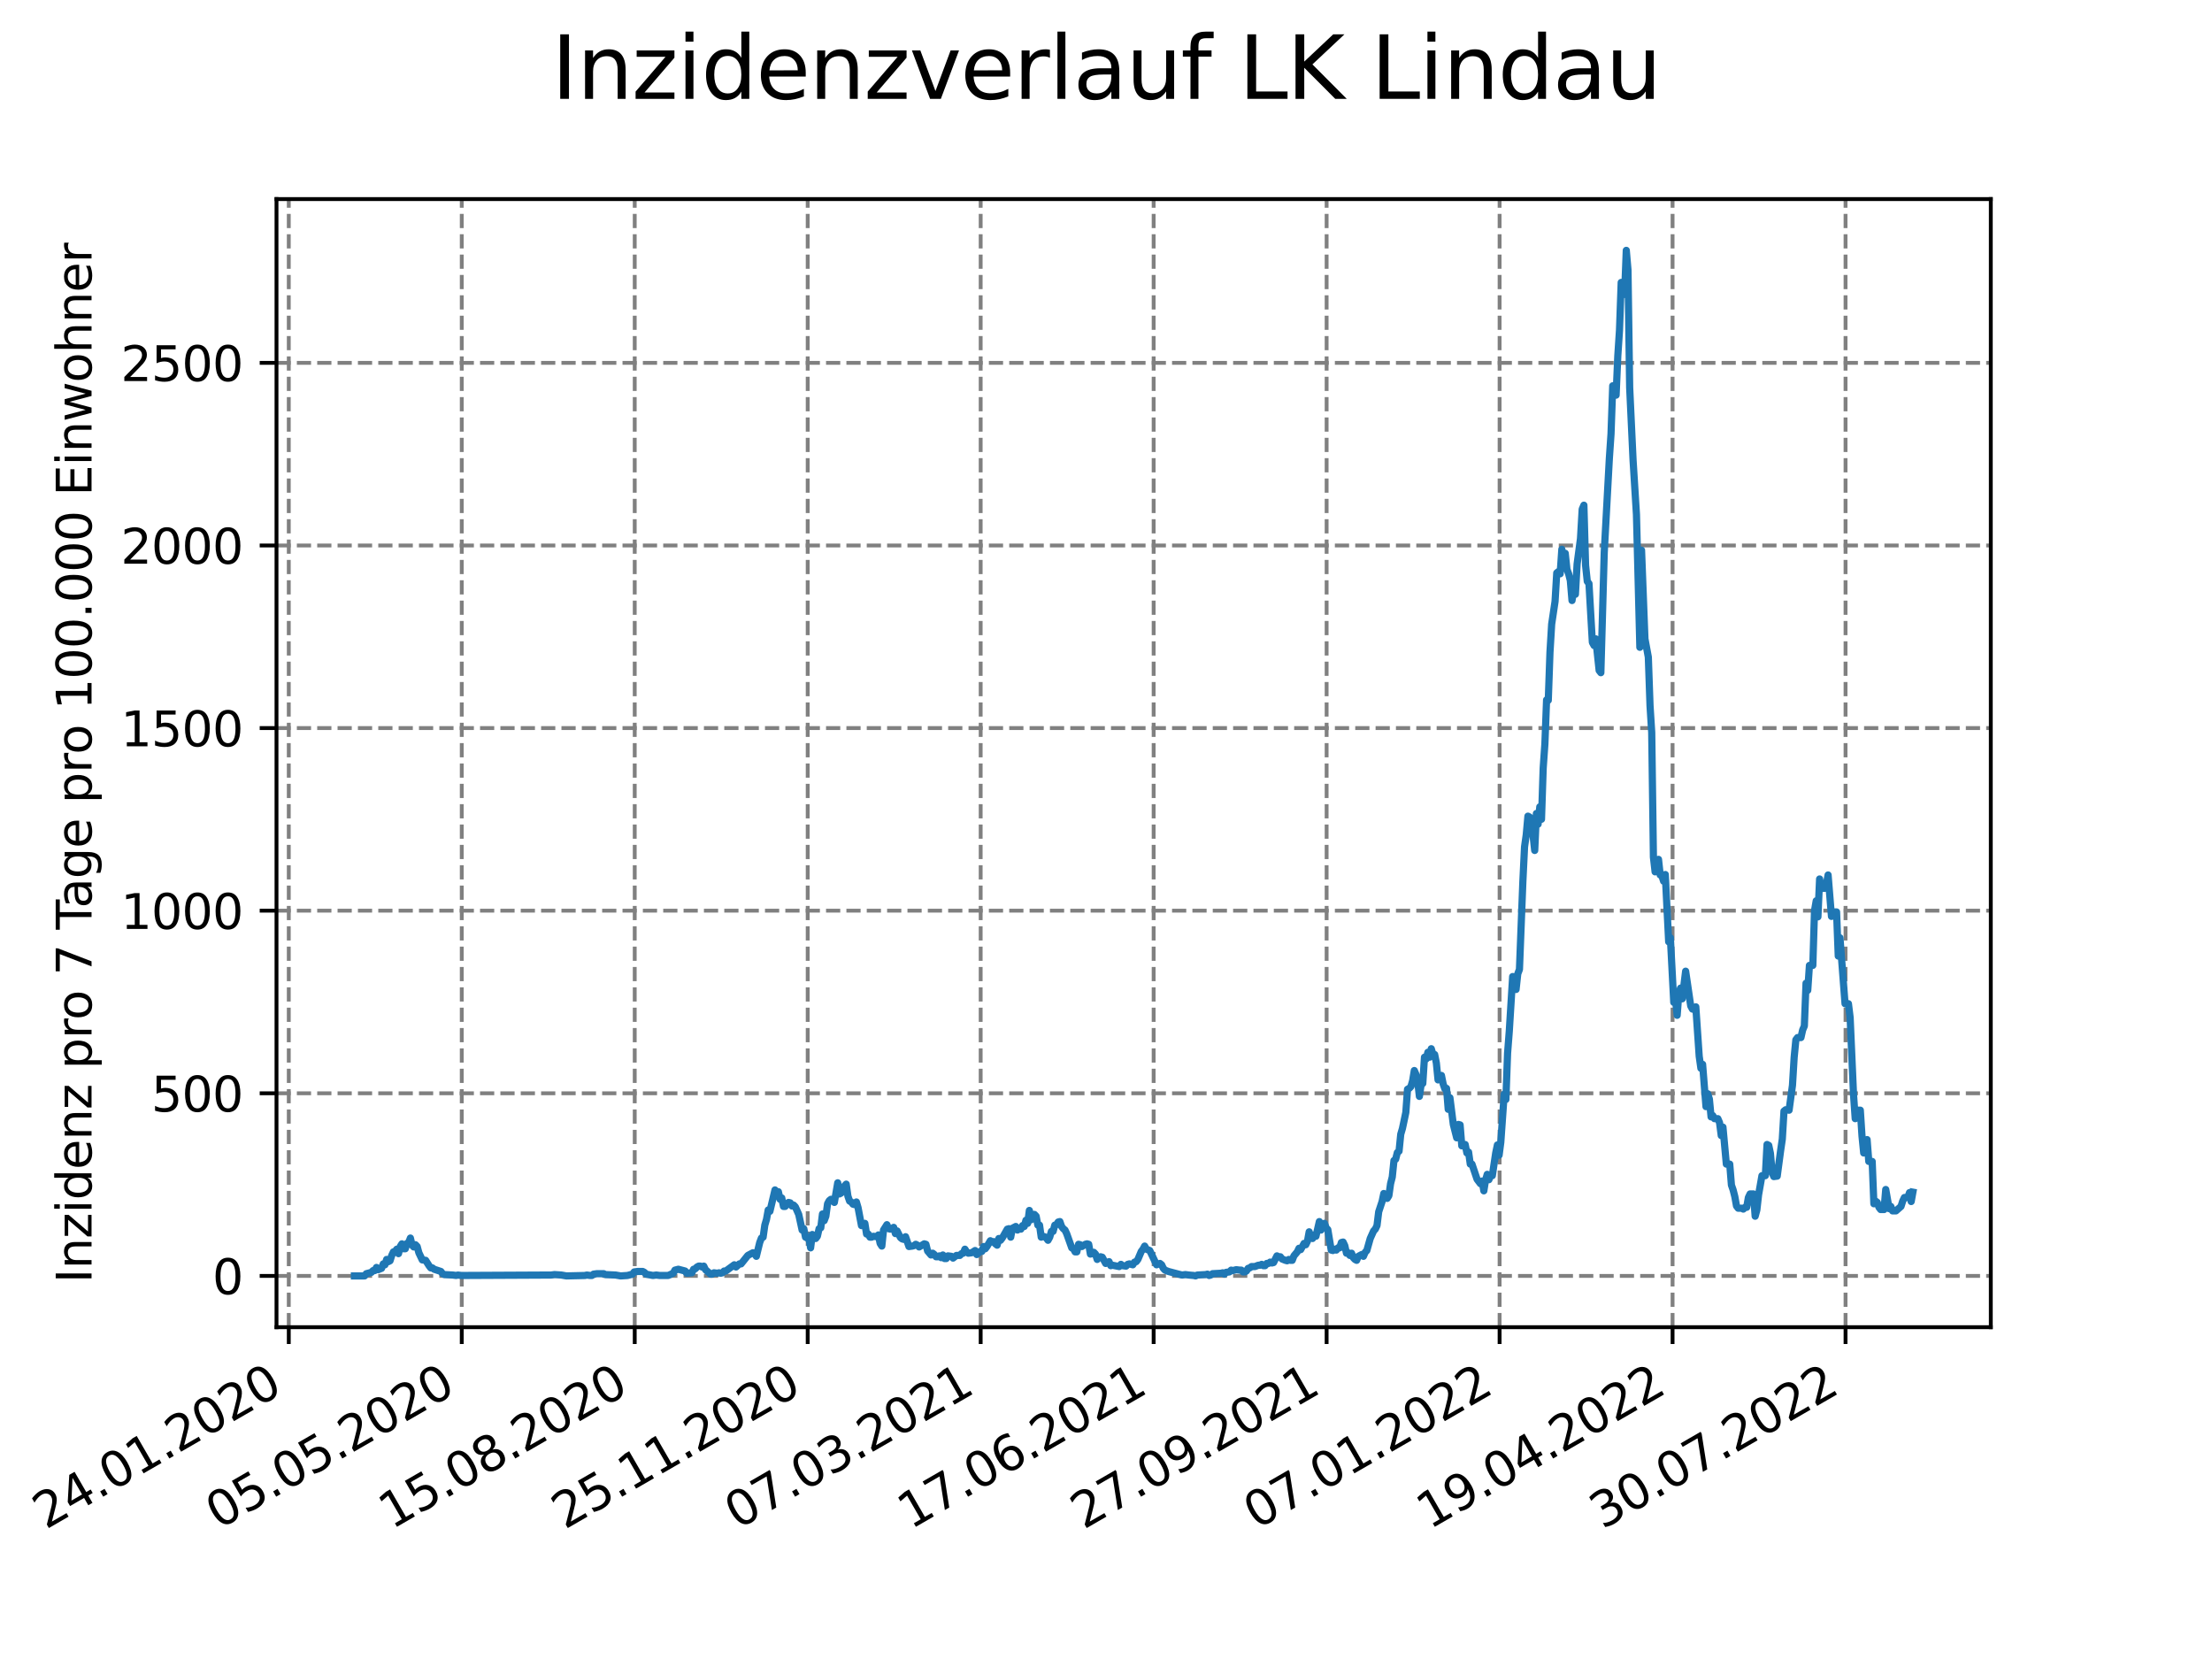 <?xml version="1.0" encoding="utf-8" standalone="no"?>
<!DOCTYPE svg PUBLIC "-//W3C//DTD SVG 1.1//EN"
  "http://www.w3.org/Graphics/SVG/1.1/DTD/svg11.dtd">
<svg xmlns:xlink="http://www.w3.org/1999/xlink" width="460.8pt" height="345.6pt" viewBox="0 0 460.8 345.6" xmlns="http://www.w3.org/2000/svg" version="1.1">
 <defs>
  <style type="text/css">*{stroke-linejoin: round; stroke-linecap: butt}</style>
 </defs>
 <g id="figure_1">
  <g id="patch_1">
   <path d="M 0 345.6 
L 460.8 345.6 
L 460.8 0 
L 0 0 
z
" style="fill: #ffffff"/>
  </g>
  <g id="axes_1">
   <g id="patch_2">
    <path d="M 57.6 276.48 
L 414.72 276.48 
L 414.72 41.472 
L 57.6 41.472 
z
" style="fill: #ffffff"/>
   </g>
   <g id="matplotlib.axis_1">
    <g id="xtick_1">
     <g id="line2d_1">
      <path d="M 60.158 276.48 
L 60.158 41.472 
" clip-path="url(#pd8d205efb4)" style="fill: none; stroke-dasharray: 2.96,1.28; stroke-dashoffset: 0; stroke: #808080; stroke-width: 0.8"/>
     </g>
     <g id="line2d_2">
      <defs>
       <path id="m6f8f94c3ff" d="M 0 0 
L 0 3.5 
" style="stroke: #000000; stroke-width: 0.8"/>
      </defs>
      <g>
       <use xlink:href="#m6f8f94c3ff" x="60.158" y="276.48" style="stroke: #000000; stroke-width: 0.8"/>
      </g>
     </g>
     <g id="text_1">
      <!-- 24.01.2020 -->
      <g transform="translate(9.533 318.689)rotate(-30)scale(0.1 -0.1)">
       <defs>
        <path id="DejaVuSans-32" d="M 1228 531 
L 3431 531 
L 3431 0 
L 469 0 
L 469 531 
Q 828 903 1448 1529 
Q 2069 2156 2228 2338 
Q 2531 2678 2651 2914 
Q 2772 3150 2772 3378 
Q 2772 3750 2511 3984 
Q 2250 4219 1831 4219 
Q 1534 4219 1204 4116 
Q 875 4013 500 3803 
L 500 4441 
Q 881 4594 1212 4672 
Q 1544 4750 1819 4750 
Q 2544 4750 2975 4387 
Q 3406 4025 3406 3419 
Q 3406 3131 3298 2873 
Q 3191 2616 2906 2266 
Q 2828 2175 2409 1742 
Q 1991 1309 1228 531 
z
" transform="scale(0.016)"/>
        <path id="DejaVuSans-34" d="M 2419 4116 
L 825 1625 
L 2419 1625 
L 2419 4116 
z
M 2253 4666 
L 3047 4666 
L 3047 1625 
L 3713 1625 
L 3713 1100 
L 3047 1100 
L 3047 0 
L 2419 0 
L 2419 1100 
L 313 1100 
L 313 1709 
L 2253 4666 
z
" transform="scale(0.016)"/>
        <path id="DejaVuSans-2e" d="M 684 794 
L 1344 794 
L 1344 0 
L 684 0 
L 684 794 
z
" transform="scale(0.016)"/>
        <path id="DejaVuSans-30" d="M 2034 4250 
Q 1547 4250 1301 3770 
Q 1056 3291 1056 2328 
Q 1056 1369 1301 889 
Q 1547 409 2034 409 
Q 2525 409 2770 889 
Q 3016 1369 3016 2328 
Q 3016 3291 2770 3770 
Q 2525 4250 2034 4250 
z
M 2034 4750 
Q 2819 4750 3233 4129 
Q 3647 3509 3647 2328 
Q 3647 1150 3233 529 
Q 2819 -91 2034 -91 
Q 1250 -91 836 529 
Q 422 1150 422 2328 
Q 422 3509 836 4129 
Q 1250 4750 2034 4750 
z
" transform="scale(0.016)"/>
        <path id="DejaVuSans-31" d="M 794 531 
L 1825 531 
L 1825 4091 
L 703 3866 
L 703 4441 
L 1819 4666 
L 2450 4666 
L 2450 531 
L 3481 531 
L 3481 0 
L 794 0 
L 794 531 
z
" transform="scale(0.016)"/>
       </defs>
       <use xlink:href="#DejaVuSans-32"/>
       <use xlink:href="#DejaVuSans-34" x="63.623"/>
       <use xlink:href="#DejaVuSans-2e" x="127.246"/>
       <use xlink:href="#DejaVuSans-30" x="159.033"/>
       <use xlink:href="#DejaVuSans-31" x="222.656"/>
       <use xlink:href="#DejaVuSans-2e" x="286.279"/>
       <use xlink:href="#DejaVuSans-32" x="318.066"/>
       <use xlink:href="#DejaVuSans-30" x="381.689"/>
       <use xlink:href="#DejaVuSans-32" x="445.312"/>
       <use xlink:href="#DejaVuSans-30" x="508.936"/>
      </g>
     </g>
    </g>
    <g id="xtick_2">
     <g id="line2d_3">
      <path d="M 96.192 276.48 
L 96.192 41.472 
" clip-path="url(#pd8d205efb4)" style="fill: none; stroke-dasharray: 2.96,1.28; stroke-dashoffset: 0; stroke: #808080; stroke-width: 0.8"/>
     </g>
     <g id="line2d_4">
      <g>
       <use xlink:href="#m6f8f94c3ff" x="96.192" y="276.48" style="stroke: #000000; stroke-width: 0.8"/>
      </g>
     </g>
     <g id="text_2">
      <!-- 05.05.2020 -->
      <g transform="translate(45.567 318.689)rotate(-30)scale(0.1 -0.1)">
       <defs>
        <path id="DejaVuSans-35" d="M 691 4666 
L 3169 4666 
L 3169 4134 
L 1269 4134 
L 1269 2991 
Q 1406 3038 1543 3061 
Q 1681 3084 1819 3084 
Q 2600 3084 3056 2656 
Q 3513 2228 3513 1497 
Q 3513 744 3044 326 
Q 2575 -91 1722 -91 
Q 1428 -91 1123 -41 
Q 819 9 494 109 
L 494 744 
Q 775 591 1075 516 
Q 1375 441 1709 441 
Q 2250 441 2565 725 
Q 2881 1009 2881 1497 
Q 2881 1984 2565 2268 
Q 2250 2553 1709 2553 
Q 1456 2553 1204 2497 
Q 953 2441 691 2322 
L 691 4666 
z
" transform="scale(0.016)"/>
       </defs>
       <use xlink:href="#DejaVuSans-30"/>
       <use xlink:href="#DejaVuSans-35" x="63.623"/>
       <use xlink:href="#DejaVuSans-2e" x="127.246"/>
       <use xlink:href="#DejaVuSans-30" x="159.033"/>
       <use xlink:href="#DejaVuSans-35" x="222.656"/>
       <use xlink:href="#DejaVuSans-2e" x="286.279"/>
       <use xlink:href="#DejaVuSans-32" x="318.066"/>
       <use xlink:href="#DejaVuSans-30" x="381.689"/>
       <use xlink:href="#DejaVuSans-32" x="445.312"/>
       <use xlink:href="#DejaVuSans-30" x="508.936"/>
      </g>
     </g>
    </g>
    <g id="xtick_3">
     <g id="line2d_5">
      <path d="M 132.225 276.48 
L 132.225 41.472 
" clip-path="url(#pd8d205efb4)" style="fill: none; stroke-dasharray: 2.96,1.28; stroke-dashoffset: 0; stroke: #808080; stroke-width: 0.8"/>
     </g>
     <g id="line2d_6">
      <g>
       <use xlink:href="#m6f8f94c3ff" x="132.225" y="276.48" style="stroke: #000000; stroke-width: 0.8"/>
      </g>
     </g>
     <g id="text_3">
      <!-- 15.08.2020 -->
      <g transform="translate(81.6 318.689)rotate(-30)scale(0.1 -0.1)">
       <defs>
        <path id="DejaVuSans-38" d="M 2034 2216 
Q 1584 2216 1326 1975 
Q 1069 1734 1069 1313 
Q 1069 891 1326 650 
Q 1584 409 2034 409 
Q 2484 409 2743 651 
Q 3003 894 3003 1313 
Q 3003 1734 2745 1975 
Q 2488 2216 2034 2216 
z
M 1403 2484 
Q 997 2584 770 2862 
Q 544 3141 544 3541 
Q 544 4100 942 4425 
Q 1341 4750 2034 4750 
Q 2731 4750 3128 4425 
Q 3525 4100 3525 3541 
Q 3525 3141 3298 2862 
Q 3072 2584 2669 2484 
Q 3125 2378 3379 2068 
Q 3634 1759 3634 1313 
Q 3634 634 3220 271 
Q 2806 -91 2034 -91 
Q 1263 -91 848 271 
Q 434 634 434 1313 
Q 434 1759 690 2068 
Q 947 2378 1403 2484 
z
M 1172 3481 
Q 1172 3119 1398 2916 
Q 1625 2713 2034 2713 
Q 2441 2713 2670 2916 
Q 2900 3119 2900 3481 
Q 2900 3844 2670 4047 
Q 2441 4250 2034 4250 
Q 1625 4250 1398 4047 
Q 1172 3844 1172 3481 
z
" transform="scale(0.016)"/>
       </defs>
       <use xlink:href="#DejaVuSans-31"/>
       <use xlink:href="#DejaVuSans-35" x="63.623"/>
       <use xlink:href="#DejaVuSans-2e" x="127.246"/>
       <use xlink:href="#DejaVuSans-30" x="159.033"/>
       <use xlink:href="#DejaVuSans-38" x="222.656"/>
       <use xlink:href="#DejaVuSans-2e" x="286.279"/>
       <use xlink:href="#DejaVuSans-32" x="318.066"/>
       <use xlink:href="#DejaVuSans-30" x="381.689"/>
       <use xlink:href="#DejaVuSans-32" x="445.312"/>
       <use xlink:href="#DejaVuSans-30" x="508.936"/>
      </g>
     </g>
    </g>
    <g id="xtick_4">
     <g id="line2d_7">
      <path d="M 168.259 276.48 
L 168.259 41.472 
" clip-path="url(#pd8d205efb4)" style="fill: none; stroke-dasharray: 2.96,1.28; stroke-dashoffset: 0; stroke: #808080; stroke-width: 0.8"/>
     </g>
     <g id="line2d_8">
      <g>
       <use xlink:href="#m6f8f94c3ff" x="168.259" y="276.48" style="stroke: #000000; stroke-width: 0.8"/>
      </g>
     </g>
     <g id="text_4">
      <!-- 25.11.2020 -->
      <g transform="translate(117.633 318.689)rotate(-30)scale(0.1 -0.1)">
       <use xlink:href="#DejaVuSans-32"/>
       <use xlink:href="#DejaVuSans-35" x="63.623"/>
       <use xlink:href="#DejaVuSans-2e" x="127.246"/>
       <use xlink:href="#DejaVuSans-31" x="159.033"/>
       <use xlink:href="#DejaVuSans-31" x="222.656"/>
       <use xlink:href="#DejaVuSans-2e" x="286.279"/>
       <use xlink:href="#DejaVuSans-32" x="318.066"/>
       <use xlink:href="#DejaVuSans-30" x="381.689"/>
       <use xlink:href="#DejaVuSans-32" x="445.312"/>
       <use xlink:href="#DejaVuSans-30" x="508.936"/>
      </g>
     </g>
    </g>
    <g id="xtick_5">
     <g id="line2d_9">
      <path d="M 204.292 276.48 
L 204.292 41.472 
" clip-path="url(#pd8d205efb4)" style="fill: none; stroke-dasharray: 2.96,1.28; stroke-dashoffset: 0; stroke: #808080; stroke-width: 0.8"/>
     </g>
     <g id="line2d_10">
      <g>
       <use xlink:href="#m6f8f94c3ff" x="204.292" y="276.48" style="stroke: #000000; stroke-width: 0.8"/>
      </g>
     </g>
     <g id="text_5">
      <!-- 07.03.2021 -->
      <g transform="translate(153.667 318.689)rotate(-30)scale(0.1 -0.1)">
       <defs>
        <path id="DejaVuSans-37" d="M 525 4666 
L 3525 4666 
L 3525 4397 
L 1831 0 
L 1172 0 
L 2766 4134 
L 525 4134 
L 525 4666 
z
" transform="scale(0.016)"/>
        <path id="DejaVuSans-33" d="M 2597 2516 
Q 3050 2419 3304 2112 
Q 3559 1806 3559 1356 
Q 3559 666 3084 287 
Q 2609 -91 1734 -91 
Q 1441 -91 1130 -33 
Q 819 25 488 141 
L 488 750 
Q 750 597 1062 519 
Q 1375 441 1716 441 
Q 2309 441 2620 675 
Q 2931 909 2931 1356 
Q 2931 1769 2642 2001 
Q 2353 2234 1838 2234 
L 1294 2234 
L 1294 2753 
L 1863 2753 
Q 2328 2753 2575 2939 
Q 2822 3125 2822 3475 
Q 2822 3834 2567 4026 
Q 2313 4219 1838 4219 
Q 1578 4219 1281 4162 
Q 984 4106 628 3988 
L 628 4550 
Q 988 4650 1302 4700 
Q 1616 4750 1894 4750 
Q 2613 4750 3031 4423 
Q 3450 4097 3450 3541 
Q 3450 3153 3228 2886 
Q 3006 2619 2597 2516 
z
" transform="scale(0.016)"/>
       </defs>
       <use xlink:href="#DejaVuSans-30"/>
       <use xlink:href="#DejaVuSans-37" x="63.623"/>
       <use xlink:href="#DejaVuSans-2e" x="127.246"/>
       <use xlink:href="#DejaVuSans-30" x="159.033"/>
       <use xlink:href="#DejaVuSans-33" x="222.656"/>
       <use xlink:href="#DejaVuSans-2e" x="286.279"/>
       <use xlink:href="#DejaVuSans-32" x="318.066"/>
       <use xlink:href="#DejaVuSans-30" x="381.689"/>
       <use xlink:href="#DejaVuSans-32" x="445.312"/>
       <use xlink:href="#DejaVuSans-31" x="508.936"/>
      </g>
     </g>
    </g>
    <g id="xtick_6">
     <g id="line2d_11">
      <path d="M 240.326 276.48 
L 240.326 41.472 
" clip-path="url(#pd8d205efb4)" style="fill: none; stroke-dasharray: 2.96,1.28; stroke-dashoffset: 0; stroke: #808080; stroke-width: 0.8"/>
     </g>
     <g id="line2d_12">
      <g>
       <use xlink:href="#m6f8f94c3ff" x="240.326" y="276.48" style="stroke: #000000; stroke-width: 0.8"/>
      </g>
     </g>
     <g id="text_6">
      <!-- 17.06.2021 -->
      <g transform="translate(189.7 318.689)rotate(-30)scale(0.1 -0.1)">
       <defs>
        <path id="DejaVuSans-36" d="M 2113 2584 
Q 1688 2584 1439 2293 
Q 1191 2003 1191 1497 
Q 1191 994 1439 701 
Q 1688 409 2113 409 
Q 2538 409 2786 701 
Q 3034 994 3034 1497 
Q 3034 2003 2786 2293 
Q 2538 2584 2113 2584 
z
M 3366 4563 
L 3366 3988 
Q 3128 4100 2886 4159 
Q 2644 4219 2406 4219 
Q 1781 4219 1451 3797 
Q 1122 3375 1075 2522 
Q 1259 2794 1537 2939 
Q 1816 3084 2150 3084 
Q 2853 3084 3261 2657 
Q 3669 2231 3669 1497 
Q 3669 778 3244 343 
Q 2819 -91 2113 -91 
Q 1303 -91 875 529 
Q 447 1150 447 2328 
Q 447 3434 972 4092 
Q 1497 4750 2381 4750 
Q 2619 4750 2861 4703 
Q 3103 4656 3366 4563 
z
" transform="scale(0.016)"/>
       </defs>
       <use xlink:href="#DejaVuSans-31"/>
       <use xlink:href="#DejaVuSans-37" x="63.623"/>
       <use xlink:href="#DejaVuSans-2e" x="127.246"/>
       <use xlink:href="#DejaVuSans-30" x="159.033"/>
       <use xlink:href="#DejaVuSans-36" x="222.656"/>
       <use xlink:href="#DejaVuSans-2e" x="286.279"/>
       <use xlink:href="#DejaVuSans-32" x="318.066"/>
       <use xlink:href="#DejaVuSans-30" x="381.689"/>
       <use xlink:href="#DejaVuSans-32" x="445.312"/>
       <use xlink:href="#DejaVuSans-31" x="508.936"/>
      </g>
     </g>
    </g>
    <g id="xtick_7">
     <g id="line2d_13">
      <path d="M 276.359 276.48 
L 276.359 41.472 
" clip-path="url(#pd8d205efb4)" style="fill: none; stroke-dasharray: 2.96,1.28; stroke-dashoffset: 0; stroke: #808080; stroke-width: 0.8"/>
     </g>
     <g id="line2d_14">
      <g>
       <use xlink:href="#m6f8f94c3ff" x="276.359" y="276.48" style="stroke: #000000; stroke-width: 0.8"/>
      </g>
     </g>
     <g id="text_7">
      <!-- 27.09.2021 -->
      <g transform="translate(225.734 318.689)rotate(-30)scale(0.1 -0.1)">
       <defs>
        <path id="DejaVuSans-39" d="M 703 97 
L 703 672 
Q 941 559 1184 500 
Q 1428 441 1663 441 
Q 2288 441 2617 861 
Q 2947 1281 2994 2138 
Q 2813 1869 2534 1725 
Q 2256 1581 1919 1581 
Q 1219 1581 811 2004 
Q 403 2428 403 3163 
Q 403 3881 828 4315 
Q 1253 4750 1959 4750 
Q 2769 4750 3195 4129 
Q 3622 3509 3622 2328 
Q 3622 1225 3098 567 
Q 2575 -91 1691 -91 
Q 1453 -91 1209 -44 
Q 966 3 703 97 
z
M 1959 2075 
Q 2384 2075 2632 2365 
Q 2881 2656 2881 3163 
Q 2881 3666 2632 3958 
Q 2384 4250 1959 4250 
Q 1534 4250 1286 3958 
Q 1038 3666 1038 3163 
Q 1038 2656 1286 2365 
Q 1534 2075 1959 2075 
z
" transform="scale(0.016)"/>
       </defs>
       <use xlink:href="#DejaVuSans-32"/>
       <use xlink:href="#DejaVuSans-37" x="63.623"/>
       <use xlink:href="#DejaVuSans-2e" x="127.246"/>
       <use xlink:href="#DejaVuSans-30" x="159.033"/>
       <use xlink:href="#DejaVuSans-39" x="222.656"/>
       <use xlink:href="#DejaVuSans-2e" x="286.279"/>
       <use xlink:href="#DejaVuSans-32" x="318.066"/>
       <use xlink:href="#DejaVuSans-30" x="381.689"/>
       <use xlink:href="#DejaVuSans-32" x="445.312"/>
       <use xlink:href="#DejaVuSans-31" x="508.936"/>
      </g>
     </g>
    </g>
    <g id="xtick_8">
     <g id="line2d_15">
      <path d="M 312.393 276.48 
L 312.393 41.472 
" clip-path="url(#pd8d205efb4)" style="fill: none; stroke-dasharray: 2.96,1.28; stroke-dashoffset: 0; stroke: #808080; stroke-width: 0.8"/>
     </g>
     <g id="line2d_16">
      <g>
       <use xlink:href="#m6f8f94c3ff" x="312.393" y="276.48" style="stroke: #000000; stroke-width: 0.8"/>
      </g>
     </g>
     <g id="text_8">
      <!-- 07.01.2022 -->
      <g transform="translate(261.767 318.689)rotate(-30)scale(0.1 -0.1)">
       <use xlink:href="#DejaVuSans-30"/>
       <use xlink:href="#DejaVuSans-37" x="63.623"/>
       <use xlink:href="#DejaVuSans-2e" x="127.246"/>
       <use xlink:href="#DejaVuSans-30" x="159.033"/>
       <use xlink:href="#DejaVuSans-31" x="222.656"/>
       <use xlink:href="#DejaVuSans-2e" x="286.279"/>
       <use xlink:href="#DejaVuSans-32" x="318.066"/>
       <use xlink:href="#DejaVuSans-30" x="381.689"/>
       <use xlink:href="#DejaVuSans-32" x="445.312"/>
       <use xlink:href="#DejaVuSans-32" x="508.936"/>
      </g>
     </g>
    </g>
    <g id="xtick_9">
     <g id="line2d_17">
      <path d="M 348.426 276.48 
L 348.426 41.472 
" clip-path="url(#pd8d205efb4)" style="fill: none; stroke-dasharray: 2.96,1.28; stroke-dashoffset: 0; stroke: #808080; stroke-width: 0.8"/>
     </g>
     <g id="line2d_18">
      <g>
       <use xlink:href="#m6f8f94c3ff" x="348.426" y="276.48" style="stroke: #000000; stroke-width: 0.8"/>
      </g>
     </g>
     <g id="text_9">
      <!-- 19.04.2022 -->
      <g transform="translate(297.801 318.689)rotate(-30)scale(0.1 -0.1)">
       <use xlink:href="#DejaVuSans-31"/>
       <use xlink:href="#DejaVuSans-39" x="63.623"/>
       <use xlink:href="#DejaVuSans-2e" x="127.246"/>
       <use xlink:href="#DejaVuSans-30" x="159.033"/>
       <use xlink:href="#DejaVuSans-34" x="222.656"/>
       <use xlink:href="#DejaVuSans-2e" x="286.279"/>
       <use xlink:href="#DejaVuSans-32" x="318.066"/>
       <use xlink:href="#DejaVuSans-30" x="381.689"/>
       <use xlink:href="#DejaVuSans-32" x="445.312"/>
       <use xlink:href="#DejaVuSans-32" x="508.936"/>
      </g>
     </g>
    </g>
    <g id="xtick_10">
     <g id="line2d_19">
      <path d="M 384.46 276.48 
L 384.46 41.472 
" clip-path="url(#pd8d205efb4)" style="fill: none; stroke-dasharray: 2.96,1.28; stroke-dashoffset: 0; stroke: #808080; stroke-width: 0.8"/>
     </g>
     <g id="line2d_20">
      <g>
       <use xlink:href="#m6f8f94c3ff" x="384.46" y="276.48" style="stroke: #000000; stroke-width: 0.8"/>
      </g>
     </g>
     <g id="text_10">
      <!-- 30.07.2022 -->
      <g transform="translate(333.834 318.689)rotate(-30)scale(0.1 -0.1)">
       <use xlink:href="#DejaVuSans-33"/>
       <use xlink:href="#DejaVuSans-30" x="63.623"/>
       <use xlink:href="#DejaVuSans-2e" x="127.246"/>
       <use xlink:href="#DejaVuSans-30" x="159.033"/>
       <use xlink:href="#DejaVuSans-37" x="222.656"/>
       <use xlink:href="#DejaVuSans-2e" x="286.279"/>
       <use xlink:href="#DejaVuSans-32" x="318.066"/>
       <use xlink:href="#DejaVuSans-30" x="381.689"/>
       <use xlink:href="#DejaVuSans-32" x="445.312"/>
       <use xlink:href="#DejaVuSans-32" x="508.936"/>
      </g>
     </g>
    </g>
   </g>
   <g id="matplotlib.axis_2">
    <g id="ytick_1">
     <g id="line2d_21">
      <path d="M 57.6 265.798 
L 414.72 265.798 
" clip-path="url(#pd8d205efb4)" style="fill: none; stroke-dasharray: 2.96,1.28; stroke-dashoffset: 0; stroke: #808080; stroke-width: 0.8"/>
     </g>
     <g id="line2d_22">
      <defs>
       <path id="m8400bf1856" d="M 0 0 
L -3.5 0 
" style="stroke: #000000; stroke-width: 0.8"/>
      </defs>
      <g>
       <use xlink:href="#m8400bf1856" x="57.6" y="265.798" style="stroke: #000000; stroke-width: 0.8"/>
      </g>
     </g>
     <g id="text_11">
      <!-- 0 -->
      <g transform="translate(44.237 269.597)scale(0.1 -0.1)">
       <use xlink:href="#DejaVuSans-30"/>
      </g>
     </g>
    </g>
    <g id="ytick_2">
     <g id="line2d_23">
      <path d="M 57.6 227.755 
L 414.72 227.755 
" clip-path="url(#pd8d205efb4)" style="fill: none; stroke-dasharray: 2.96,1.28; stroke-dashoffset: 0; stroke: #808080; stroke-width: 0.8"/>
     </g>
     <g id="line2d_24">
      <g>
       <use xlink:href="#m8400bf1856" x="57.6" y="227.755" style="stroke: #000000; stroke-width: 0.8"/>
      </g>
     </g>
     <g id="text_12">
      <!-- 500 -->
      <g transform="translate(31.512 231.555)scale(0.1 -0.1)">
       <use xlink:href="#DejaVuSans-35"/>
       <use xlink:href="#DejaVuSans-30" x="63.623"/>
       <use xlink:href="#DejaVuSans-30" x="127.246"/>
      </g>
     </g>
    </g>
    <g id="ytick_3">
     <g id="line2d_25">
      <path d="M 57.6 189.713 
L 414.72 189.713 
" clip-path="url(#pd8d205efb4)" style="fill: none; stroke-dasharray: 2.96,1.28; stroke-dashoffset: 0; stroke: #808080; stroke-width: 0.8"/>
     </g>
     <g id="line2d_26">
      <g>
       <use xlink:href="#m8400bf1856" x="57.6" y="189.713" style="stroke: #000000; stroke-width: 0.8"/>
      </g>
     </g>
     <g id="text_13">
      <!-- 1000 -->
      <g transform="translate(25.15 193.512)scale(0.1 -0.1)">
       <use xlink:href="#DejaVuSans-31"/>
       <use xlink:href="#DejaVuSans-30" x="63.623"/>
       <use xlink:href="#DejaVuSans-30" x="127.246"/>
       <use xlink:href="#DejaVuSans-30" x="190.869"/>
      </g>
     </g>
    </g>
    <g id="ytick_4">
     <g id="line2d_27">
      <path d="M 57.6 151.671 
L 414.72 151.671 
" clip-path="url(#pd8d205efb4)" style="fill: none; stroke-dasharray: 2.96,1.28; stroke-dashoffset: 0; stroke: #808080; stroke-width: 0.8"/>
     </g>
     <g id="line2d_28">
      <g>
       <use xlink:href="#m8400bf1856" x="57.6" y="151.671" style="stroke: #000000; stroke-width: 0.8"/>
      </g>
     </g>
     <g id="text_14">
      <!-- 1500 -->
      <g transform="translate(25.15 155.47)scale(0.1 -0.1)">
       <use xlink:href="#DejaVuSans-31"/>
       <use xlink:href="#DejaVuSans-35" x="63.623"/>
       <use xlink:href="#DejaVuSans-30" x="127.246"/>
       <use xlink:href="#DejaVuSans-30" x="190.869"/>
      </g>
     </g>
    </g>
    <g id="ytick_5">
     <g id="line2d_29">
      <path d="M 57.6 113.628 
L 414.72 113.628 
" clip-path="url(#pd8d205efb4)" style="fill: none; stroke-dasharray: 2.96,1.28; stroke-dashoffset: 0; stroke: #808080; stroke-width: 0.8"/>
     </g>
     <g id="line2d_30">
      <g>
       <use xlink:href="#m8400bf1856" x="57.6" y="113.628" style="stroke: #000000; stroke-width: 0.8"/>
      </g>
     </g>
     <g id="text_15">
      <!-- 2000 -->
      <g transform="translate(25.15 117.427)scale(0.1 -0.1)">
       <use xlink:href="#DejaVuSans-32"/>
       <use xlink:href="#DejaVuSans-30" x="63.623"/>
       <use xlink:href="#DejaVuSans-30" x="127.246"/>
       <use xlink:href="#DejaVuSans-30" x="190.869"/>
      </g>
     </g>
    </g>
    <g id="ytick_6">
     <g id="line2d_31">
      <path d="M 57.6 75.586 
L 414.72 75.586 
" clip-path="url(#pd8d205efb4)" style="fill: none; stroke-dasharray: 2.96,1.28; stroke-dashoffset: 0; stroke: #808080; stroke-width: 0.8"/>
     </g>
     <g id="line2d_32">
      <g>
       <use xlink:href="#m8400bf1856" x="57.6" y="75.586" style="stroke: #000000; stroke-width: 0.8"/>
      </g>
     </g>
     <g id="text_16">
      <!-- 2500 -->
      <g transform="translate(25.15 79.385)scale(0.1 -0.1)">
       <use xlink:href="#DejaVuSans-32"/>
       <use xlink:href="#DejaVuSans-35" x="63.623"/>
       <use xlink:href="#DejaVuSans-30" x="127.246"/>
       <use xlink:href="#DejaVuSans-30" x="190.869"/>
      </g>
     </g>
    </g>
    <g id="text_17">
     <!-- Inzidenz pro 7 Tage pro 100.000 Einwohner -->
     <g transform="translate(19.07 267.301)rotate(-90)scale(0.1 -0.1)">
      <defs>
       <path id="DejaVuSans-49" d="M 628 4666 
L 1259 4666 
L 1259 0 
L 628 0 
L 628 4666 
z
" transform="scale(0.016)"/>
       <path id="DejaVuSans-6e" d="M 3513 2113 
L 3513 0 
L 2938 0 
L 2938 2094 
Q 2938 2591 2744 2837 
Q 2550 3084 2163 3084 
Q 1697 3084 1428 2787 
Q 1159 2491 1159 1978 
L 1159 0 
L 581 0 
L 581 3500 
L 1159 3500 
L 1159 2956 
Q 1366 3272 1645 3428 
Q 1925 3584 2291 3584 
Q 2894 3584 3203 3211 
Q 3513 2838 3513 2113 
z
" transform="scale(0.016)"/>
       <path id="DejaVuSans-7a" d="M 353 3500 
L 3084 3500 
L 3084 2975 
L 922 459 
L 3084 459 
L 3084 0 
L 275 0 
L 275 525 
L 2438 3041 
L 353 3041 
L 353 3500 
z
" transform="scale(0.016)"/>
       <path id="DejaVuSans-69" d="M 603 3500 
L 1178 3500 
L 1178 0 
L 603 0 
L 603 3500 
z
M 603 4863 
L 1178 4863 
L 1178 4134 
L 603 4134 
L 603 4863 
z
" transform="scale(0.016)"/>
       <path id="DejaVuSans-64" d="M 2906 2969 
L 2906 4863 
L 3481 4863 
L 3481 0 
L 2906 0 
L 2906 525 
Q 2725 213 2448 61 
Q 2172 -91 1784 -91 
Q 1150 -91 751 415 
Q 353 922 353 1747 
Q 353 2572 751 3078 
Q 1150 3584 1784 3584 
Q 2172 3584 2448 3432 
Q 2725 3281 2906 2969 
z
M 947 1747 
Q 947 1113 1208 752 
Q 1469 391 1925 391 
Q 2381 391 2643 752 
Q 2906 1113 2906 1747 
Q 2906 2381 2643 2742 
Q 2381 3103 1925 3103 
Q 1469 3103 1208 2742 
Q 947 2381 947 1747 
z
" transform="scale(0.016)"/>
       <path id="DejaVuSans-65" d="M 3597 1894 
L 3597 1613 
L 953 1613 
Q 991 1019 1311 708 
Q 1631 397 2203 397 
Q 2534 397 2845 478 
Q 3156 559 3463 722 
L 3463 178 
Q 3153 47 2828 -22 
Q 2503 -91 2169 -91 
Q 1331 -91 842 396 
Q 353 884 353 1716 
Q 353 2575 817 3079 
Q 1281 3584 2069 3584 
Q 2775 3584 3186 3129 
Q 3597 2675 3597 1894 
z
M 3022 2063 
Q 3016 2534 2758 2815 
Q 2500 3097 2075 3097 
Q 1594 3097 1305 2825 
Q 1016 2553 972 2059 
L 3022 2063 
z
" transform="scale(0.016)"/>
       <path id="DejaVuSans-20" transform="scale(0.016)"/>
       <path id="DejaVuSans-70" d="M 1159 525 
L 1159 -1331 
L 581 -1331 
L 581 3500 
L 1159 3500 
L 1159 2969 
Q 1341 3281 1617 3432 
Q 1894 3584 2278 3584 
Q 2916 3584 3314 3078 
Q 3713 2572 3713 1747 
Q 3713 922 3314 415 
Q 2916 -91 2278 -91 
Q 1894 -91 1617 61 
Q 1341 213 1159 525 
z
M 3116 1747 
Q 3116 2381 2855 2742 
Q 2594 3103 2138 3103 
Q 1681 3103 1420 2742 
Q 1159 2381 1159 1747 
Q 1159 1113 1420 752 
Q 1681 391 2138 391 
Q 2594 391 2855 752 
Q 3116 1113 3116 1747 
z
" transform="scale(0.016)"/>
       <path id="DejaVuSans-72" d="M 2631 2963 
Q 2534 3019 2420 3045 
Q 2306 3072 2169 3072 
Q 1681 3072 1420 2755 
Q 1159 2438 1159 1844 
L 1159 0 
L 581 0 
L 581 3500 
L 1159 3500 
L 1159 2956 
Q 1341 3275 1631 3429 
Q 1922 3584 2338 3584 
Q 2397 3584 2469 3576 
Q 2541 3569 2628 3553 
L 2631 2963 
z
" transform="scale(0.016)"/>
       <path id="DejaVuSans-6f" d="M 1959 3097 
Q 1497 3097 1228 2736 
Q 959 2375 959 1747 
Q 959 1119 1226 758 
Q 1494 397 1959 397 
Q 2419 397 2687 759 
Q 2956 1122 2956 1747 
Q 2956 2369 2687 2733 
Q 2419 3097 1959 3097 
z
M 1959 3584 
Q 2709 3584 3137 3096 
Q 3566 2609 3566 1747 
Q 3566 888 3137 398 
Q 2709 -91 1959 -91 
Q 1206 -91 779 398 
Q 353 888 353 1747 
Q 353 2609 779 3096 
Q 1206 3584 1959 3584 
z
" transform="scale(0.016)"/>
       <path id="DejaVuSans-54" d="M -19 4666 
L 3928 4666 
L 3928 4134 
L 2272 4134 
L 2272 0 
L 1638 0 
L 1638 4134 
L -19 4134 
L -19 4666 
z
" transform="scale(0.016)"/>
       <path id="DejaVuSans-61" d="M 2194 1759 
Q 1497 1759 1228 1600 
Q 959 1441 959 1056 
Q 959 750 1161 570 
Q 1363 391 1709 391 
Q 2188 391 2477 730 
Q 2766 1069 2766 1631 
L 2766 1759 
L 2194 1759 
z
M 3341 1997 
L 3341 0 
L 2766 0 
L 2766 531 
Q 2569 213 2275 61 
Q 1981 -91 1556 -91 
Q 1019 -91 701 211 
Q 384 513 384 1019 
Q 384 1609 779 1909 
Q 1175 2209 1959 2209 
L 2766 2209 
L 2766 2266 
Q 2766 2663 2505 2880 
Q 2244 3097 1772 3097 
Q 1472 3097 1187 3025 
Q 903 2953 641 2809 
L 641 3341 
Q 956 3463 1253 3523 
Q 1550 3584 1831 3584 
Q 2591 3584 2966 3190 
Q 3341 2797 3341 1997 
z
" transform="scale(0.016)"/>
       <path id="DejaVuSans-67" d="M 2906 1791 
Q 2906 2416 2648 2759 
Q 2391 3103 1925 3103 
Q 1463 3103 1205 2759 
Q 947 2416 947 1791 
Q 947 1169 1205 825 
Q 1463 481 1925 481 
Q 2391 481 2648 825 
Q 2906 1169 2906 1791 
z
M 3481 434 
Q 3481 -459 3084 -895 
Q 2688 -1331 1869 -1331 
Q 1566 -1331 1297 -1286 
Q 1028 -1241 775 -1147 
L 775 -588 
Q 1028 -725 1275 -790 
Q 1522 -856 1778 -856 
Q 2344 -856 2625 -561 
Q 2906 -266 2906 331 
L 2906 616 
Q 2728 306 2450 153 
Q 2172 0 1784 0 
Q 1141 0 747 490 
Q 353 981 353 1791 
Q 353 2603 747 3093 
Q 1141 3584 1784 3584 
Q 2172 3584 2450 3431 
Q 2728 3278 2906 2969 
L 2906 3500 
L 3481 3500 
L 3481 434 
z
" transform="scale(0.016)"/>
       <path id="DejaVuSans-45" d="M 628 4666 
L 3578 4666 
L 3578 4134 
L 1259 4134 
L 1259 2753 
L 3481 2753 
L 3481 2222 
L 1259 2222 
L 1259 531 
L 3634 531 
L 3634 0 
L 628 0 
L 628 4666 
z
" transform="scale(0.016)"/>
       <path id="DejaVuSans-77" d="M 269 3500 
L 844 3500 
L 1563 769 
L 2278 3500 
L 2956 3500 
L 3675 769 
L 4391 3500 
L 4966 3500 
L 4050 0 
L 3372 0 
L 2619 2869 
L 1863 0 
L 1184 0 
L 269 3500 
z
" transform="scale(0.016)"/>
       <path id="DejaVuSans-68" d="M 3513 2113 
L 3513 0 
L 2938 0 
L 2938 2094 
Q 2938 2591 2744 2837 
Q 2550 3084 2163 3084 
Q 1697 3084 1428 2787 
Q 1159 2491 1159 1978 
L 1159 0 
L 581 0 
L 581 4863 
L 1159 4863 
L 1159 2956 
Q 1366 3272 1645 3428 
Q 1925 3584 2291 3584 
Q 2894 3584 3203 3211 
Q 3513 2838 3513 2113 
z
" transform="scale(0.016)"/>
      </defs>
      <use xlink:href="#DejaVuSans-49"/>
      <use xlink:href="#DejaVuSans-6e" x="29.492"/>
      <use xlink:href="#DejaVuSans-7a" x="92.871"/>
      <use xlink:href="#DejaVuSans-69" x="145.361"/>
      <use xlink:href="#DejaVuSans-64" x="173.145"/>
      <use xlink:href="#DejaVuSans-65" x="236.621"/>
      <use xlink:href="#DejaVuSans-6e" x="298.145"/>
      <use xlink:href="#DejaVuSans-7a" x="361.523"/>
      <use xlink:href="#DejaVuSans-20" x="414.014"/>
      <use xlink:href="#DejaVuSans-70" x="445.801"/>
      <use xlink:href="#DejaVuSans-72" x="509.277"/>
      <use xlink:href="#DejaVuSans-6f" x="548.141"/>
      <use xlink:href="#DejaVuSans-20" x="609.322"/>
      <use xlink:href="#DejaVuSans-37" x="641.109"/>
      <use xlink:href="#DejaVuSans-20" x="704.732"/>
      <use xlink:href="#DejaVuSans-54" x="736.52"/>
      <use xlink:href="#DejaVuSans-61" x="781.104"/>
      <use xlink:href="#DejaVuSans-67" x="842.383"/>
      <use xlink:href="#DejaVuSans-65" x="905.859"/>
      <use xlink:href="#DejaVuSans-20" x="967.383"/>
      <use xlink:href="#DejaVuSans-70" x="999.17"/>
      <use xlink:href="#DejaVuSans-72" x="1062.646"/>
      <use xlink:href="#DejaVuSans-6f" x="1101.51"/>
      <use xlink:href="#DejaVuSans-20" x="1162.691"/>
      <use xlink:href="#DejaVuSans-31" x="1194.479"/>
      <use xlink:href="#DejaVuSans-30" x="1258.102"/>
      <use xlink:href="#DejaVuSans-30" x="1321.725"/>
      <use xlink:href="#DejaVuSans-2e" x="1385.348"/>
      <use xlink:href="#DejaVuSans-30" x="1417.135"/>
      <use xlink:href="#DejaVuSans-30" x="1480.758"/>
      <use xlink:href="#DejaVuSans-30" x="1544.381"/>
      <use xlink:href="#DejaVuSans-20" x="1608.004"/>
      <use xlink:href="#DejaVuSans-45" x="1639.791"/>
      <use xlink:href="#DejaVuSans-69" x="1702.975"/>
      <use xlink:href="#DejaVuSans-6e" x="1730.758"/>
      <use xlink:href="#DejaVuSans-77" x="1794.137"/>
      <use xlink:href="#DejaVuSans-6f" x="1875.924"/>
      <use xlink:href="#DejaVuSans-68" x="1937.105"/>
      <use xlink:href="#DejaVuSans-6e" x="2000.484"/>
      <use xlink:href="#DejaVuSans-65" x="2063.863"/>
      <use xlink:href="#DejaVuSans-72" x="2125.387"/>
     </g>
    </g>
   </g>
   <g id="line2d_33">
    <path d="M 73.833 265.798 
L 75.952 265.798 
L 76.306 265.334 
L 77.365 265.055 
L 77.719 264.684 
L 78.072 264.684 
L 78.425 264.034 
L 78.778 264.499 
L 79.485 264.22 
L 79.838 263.292 
L 80.192 263.478 
L 80.545 262.364 
L 80.898 262.828 
L 81.251 262.642 
L 81.605 261.529 
L 81.958 260.786 
L 82.311 260.693 
L 82.664 260.229 
L 83.018 261.157 
L 83.371 259.673 
L 83.724 259.116 
L 84.078 260.137 
L 84.431 260.137 
L 84.784 259.023 
L 85.137 258.837 
L 85.491 257.909 
L 85.844 259.394 
L 86.197 259.765 
L 86.55 259.301 
L 86.904 259.673 
L 87.257 260.972 
L 87.964 262.457 
L 88.67 262.55 
L 89.377 263.663 
L 89.73 264.127 
L 90.083 264.127 
L 90.436 264.406 
L 91.849 264.87 
L 92.203 265.334 
L 92.556 265.519 
L 94.322 265.612 
L 95.029 265.705 
L 95.382 265.612 
L 96.089 265.705 
L 114.812 265.612 
L 115.519 265.519 
L 116.932 265.612 
L 117.991 265.798 
L 121.877 265.705 
L 122.231 265.612 
L 122.937 265.705 
L 123.29 265.705 
L 123.644 265.427 
L 124.35 265.334 
L 125.763 265.334 
L 126.117 265.519 
L 128.236 265.612 
L 129.296 265.798 
L 130.709 265.705 
L 131.769 265.427 
L 132.122 264.963 
L 132.829 264.87 
L 133.889 264.87 
L 134.242 265.055 
L 134.595 265.427 
L 136.008 265.705 
L 136.715 265.612 
L 137.421 265.705 
L 139.188 265.705 
L 140.247 265.241 
L 140.601 264.591 
L 141.307 264.406 
L 142.72 264.777 
L 143.074 265.241 
L 144.133 265.148 
L 144.487 264.406 
L 144.84 264.313 
L 145.193 263.942 
L 145.546 263.756 
L 145.9 263.756 
L 146.253 263.942 
L 146.606 263.756 
L 146.959 264.499 
L 148.019 265.427 
L 148.373 265.427 
L 148.726 265.148 
L 149.432 265.241 
L 149.786 265.148 
L 150.139 265.241 
L 150.492 265.148 
L 150.845 264.777 
L 151.199 264.777 
L 152.965 263.478 
L 153.318 263.942 
L 154.025 263.292 
L 154.378 263.292 
L 155.791 261.529 
L 156.851 260.972 
L 157.204 261.157 
L 157.558 261.714 
L 158.264 258.837 
L 158.617 257.909 
L 158.971 257.724 
L 159.324 255.218 
L 159.677 254.011 
L 160.03 252.062 
L 160.384 252.341 
L 161.444 247.886 
L 161.797 249.092 
L 162.15 248.257 
L 162.503 249.835 
L 162.857 249.556 
L 163.21 251.32 
L 163.563 251.32 
L 164.27 250.485 
L 164.623 250.577 
L 164.976 251.227 
L 165.329 251.041 
L 165.683 251.413 
L 166.389 252.99 
L 167.096 256.239 
L 167.449 255.96 
L 167.802 257.724 
L 168.156 257.909 
L 168.509 257.909 
L 168.862 259.951 
L 169.215 257.167 
L 169.569 257.724 
L 169.922 258.002 
L 170.275 257.538 
L 170.629 255.96 
L 170.982 255.775 
L 171.335 252.898 
L 171.688 254.29 
L 172.042 253.362 
L 172.395 250.763 
L 172.748 250.113 
L 173.101 249.835 
L 173.455 249.928 
L 173.808 250.485 
L 174.514 246.401 
L 174.868 248.721 
L 175.221 248.536 
L 175.928 247.051 
L 176.281 246.679 
L 176.634 249.185 
L 176.987 250.206 
L 177.341 250.392 
L 177.694 250.856 
L 178.047 250.949 
L 178.4 250.392 
L 178.754 251.598 
L 179.46 255.311 
L 180.167 254.846 
L 180.52 257.074 
L 180.873 257.074 
L 181.227 257.724 
L 181.58 257.724 
L 181.933 257.538 
L 182.64 257.631 
L 182.993 257.259 
L 183.346 259.023 
L 183.699 259.58 
L 184.053 256.239 
L 184.759 255.125 
L 185.113 255.96 
L 185.466 256.053 
L 185.819 255.96 
L 186.172 255.682 
L 186.526 256.981 
L 186.879 256.424 
L 187.585 257.816 
L 187.939 258.095 
L 188.292 258.188 
L 188.645 257.631 
L 189.352 259.673 
L 190.058 259.58 
L 190.412 259.487 
L 190.765 259.208 
L 191.118 259.394 
L 191.471 259.765 
L 192.531 259.116 
L 192.885 259.208 
L 193.238 260.601 
L 193.944 261.436 
L 194.298 261.065 
L 194.651 261.343 
L 195.004 261.807 
L 195.357 261.807 
L 195.711 261.621 
L 196.064 261.993 
L 196.417 261.436 
L 196.77 262.178 
L 197.124 262.178 
L 197.477 261.621 
L 198.184 261.714 
L 198.537 262.086 
L 199.243 261.529 
L 199.95 261.529 
L 200.303 261.157 
L 200.656 261.065 
L 201.01 260.229 
L 201.363 260.786 
L 201.716 261.065 
L 202.423 260.972 
L 203.129 260.508 
L 203.483 261.343 
L 204.189 260.693 
L 204.542 260.693 
L 204.896 259.673 
L 205.249 260.137 
L 205.602 259.673 
L 206.309 258.466 
L 206.662 258.744 
L 207.015 258.652 
L 207.369 259.116 
L 207.722 259.394 
L 208.075 258.002 
L 208.428 258.373 
L 208.782 257.909 
L 209.841 256.053 
L 210.195 255.96 
L 210.548 257.724 
L 210.901 255.867 
L 211.608 255.496 
L 211.961 256.239 
L 212.314 255.867 
L 212.668 256.053 
L 213.021 255.311 
L 213.374 255.496 
L 213.727 254.197 
L 214.081 254.846 
L 214.434 252.155 
L 214.787 254.104 
L 215.14 252.99 
L 215.494 252.99 
L 215.847 253.362 
L 216.2 255.218 
L 216.554 255.218 
L 216.907 257.724 
L 217.26 257.538 
L 217.613 257.631 
L 217.967 257.909 
L 218.32 258.373 
L 218.673 257.724 
L 219.026 256.517 
L 219.38 256.517 
L 219.733 255.218 
L 220.086 255.125 
L 220.44 254.568 
L 220.793 254.475 
L 221.146 255.496 
L 221.499 255.96 
L 221.853 256.239 
L 222.206 256.981 
L 223.266 259.951 
L 223.619 260.137 
L 223.972 260.786 
L 224.325 260.786 
L 224.679 259.208 
L 225.032 259.301 
L 225.385 259.673 
L 226.092 259.208 
L 226.445 259.116 
L 226.798 259.208 
L 227.152 261.25 
L 227.505 261.157 
L 227.858 260.879 
L 228.211 261.25 
L 228.565 262.364 
L 228.918 261.9 
L 229.271 261.807 
L 229.625 261.9 
L 230.331 263.199 
L 231.038 262.828 
L 231.391 263.663 
L 231.744 263.57 
L 233.157 263.849 
L 233.51 263.385 
L 233.864 263.663 
L 234.57 263.756 
L 234.924 263.385 
L 235.277 263.292 
L 235.983 263.478 
L 236.337 262.921 
L 236.69 262.828 
L 237.043 262.364 
L 237.75 260.693 
L 238.103 260.229 
L 238.456 259.58 
L 238.81 260.229 
L 239.516 260.508 
L 240.929 263.478 
L 241.636 263.199 
L 241.989 263.478 
L 242.342 264.22 
L 242.695 264.591 
L 243.402 264.87 
L 246.228 265.612 
L 246.935 265.519 
L 247.641 265.612 
L 248.701 265.705 
L 249.054 265.798 
L 249.408 265.612 
L 251.174 265.519 
L 251.527 265.427 
L 251.88 265.705 
L 252.234 265.612 
L 252.587 265.334 
L 254.353 265.241 
L 254.707 265.148 
L 255.06 265.427 
L 255.413 265.055 
L 256.12 264.963 
L 256.473 264.591 
L 256.826 264.684 
L 257.533 264.499 
L 258.239 264.591 
L 258.593 264.591 
L 258.946 264.963 
L 259.299 264.963 
L 259.652 264.777 
L 260.006 264.22 
L 260.359 264.127 
L 260.712 263.849 
L 261.419 263.849 
L 262.125 263.57 
L 262.479 263.57 
L 262.832 263.385 
L 263.185 263.663 
L 263.538 263.663 
L 263.892 263.199 
L 264.245 263.199 
L 264.598 262.921 
L 264.951 263.106 
L 265.305 263.014 
L 266.011 261.621 
L 266.365 261.807 
L 266.718 261.807 
L 267.071 262.271 
L 267.778 262.55 
L 268.131 262.642 
L 268.484 262.364 
L 268.837 262.55 
L 269.191 262.55 
L 269.544 261.621 
L 270.25 260.786 
L 270.604 260.044 
L 270.957 260.322 
L 271.664 259.023 
L 272.017 259.301 
L 272.37 258.559 
L 272.723 256.61 
L 273.077 257.816 
L 273.43 258.002 
L 273.783 257.259 
L 274.136 257.538 
L 274.843 254.475 
L 275.196 256.239 
L 275.55 255.125 
L 275.903 254.846 
L 276.256 255.775 
L 276.609 256.146 
L 277.316 260.415 
L 277.669 260.508 
L 278.022 260.229 
L 278.376 260.415 
L 278.729 259.951 
L 279.082 259.951 
L 279.435 258.837 
L 279.789 258.744 
L 280.142 259.487 
L 280.495 261.065 
L 280.849 260.972 
L 281.202 261.529 
L 281.555 261.065 
L 281.908 261.993 
L 282.262 262.364 
L 282.615 262.55 
L 282.968 261.714 
L 283.675 261.343 
L 284.028 261.714 
L 284.381 260.879 
L 284.735 260.508 
L 285.441 258.002 
L 286.148 256.424 
L 286.501 256.053 
L 286.854 255.311 
L 287.207 252.433 
L 287.914 250.299 
L 288.267 248.628 
L 288.974 249.649 
L 289.327 249.092 
L 289.68 246.587 
L 290.034 245.194 
L 290.387 241.761 
L 290.74 241.482 
L 291.093 240.09 
L 291.447 239.812 
L 291.8 236.285 
L 292.153 235.078 
L 292.86 231.737 
L 293.213 226.911 
L 293.566 226.726 
L 293.92 226.354 
L 294.273 225.148 
L 294.626 223.013 
L 294.979 223.849 
L 295.333 225.241 
L 295.686 228.396 
L 296.039 225.983 
L 296.392 225.705 
L 296.746 220.229 
L 297.099 220.6 
L 297.452 219.208 
L 297.806 220.229 
L 298.159 218.466 
L 298.512 219.672 
L 298.865 219.672 
L 299.219 221.436 
L 299.572 224.962 
L 299.925 224.777 
L 300.278 224.034 
L 300.632 225.798 
L 300.985 226.819 
L 301.338 226.726 
L 301.691 231.088 
L 302.045 228.675 
L 302.751 234.243 
L 303.458 237.027 
L 303.811 234.243 
L 304.164 234.336 
L 304.518 238.698 
L 305.224 238.42 
L 305.577 240.183 
L 305.931 239.997 
L 306.284 242.503 
L 306.637 242.503 
L 307.697 245.659 
L 308.404 246.587 
L 308.757 246.03 
L 309.11 248.072 
L 309.463 245.844 
L 309.817 244.638 
L 310.17 245.751 
L 310.523 244.823 
L 310.876 244.916 
L 311.583 240.183 
L 311.936 238.512 
L 312.29 240.647 
L 312.643 237.955 
L 313.349 227.932 
L 313.703 229.046 
L 314.056 219.394 
L 314.409 214.846 
L 315.116 203.431 
L 315.469 204.452 
L 315.822 206.122 
L 316.176 202.874 
L 316.529 201.946 
L 317.235 183.756 
L 317.589 176.424 
L 317.942 173.918 
L 318.295 170.02 
L 318.648 170.206 
L 319.002 173.268 
L 319.355 173.918 
L 319.708 177.166 
L 320.061 169.463 
L 320.415 171.691 
L 320.768 168.071 
L 321.121 170.67 
L 321.475 159.997 
L 321.828 154.985 
L 322.181 145.797 
L 322.534 145.89 
L 322.888 135.867 
L 323.241 130.02 
L 323.947 125.287 
L 324.301 119.347 
L 324.654 119.069 
L 325.007 119.533 
L 325.361 114.428 
L 325.714 116.377 
L 326.067 115.264 
L 326.42 118.605 
L 326.774 119.533 
L 327.127 120.925 
L 327.48 125.101 
L 327.833 122.874 
L 328.187 123.802 
L 328.54 117.491 
L 329.246 112.201 
L 329.6 106.076 
L 329.953 105.24 
L 330.306 117.769 
L 330.66 121.11 
L 331.013 121.574 
L 331.719 133.825 
L 332.073 134.475 
L 332.426 133.083 
L 333.132 139.672 
L 333.486 140.136 
L 334.192 115.078 
L 335.252 95.588 
L 335.605 90.391 
L 335.959 80.368 
L 336.312 81.945 
L 336.665 82.317 
L 337.018 74.15 
L 337.372 68.767 
L 337.725 58.836 
L 338.078 60.693 
L 338.431 61.342 
L 338.785 52.154 
L 339.138 56.238 
L 339.491 80.739 
L 340.198 95.867 
L 340.904 107.189 
L 341.611 134.846 
L 341.964 114.614 
L 342.671 133.083 
L 343.377 136.888 
L 343.731 147.004 
L 344.084 152.572 
L 344.437 178.558 
L 344.79 181.621 
L 345.144 180.879 
L 345.497 179.022 
L 345.85 182.271 
L 346.203 182.456 
L 346.557 183.57 
L 346.91 182.178 
L 347.616 196.192 
L 347.97 195.357 
L 348.676 208.814 
L 349.03 208.164 
L 349.383 211.505 
L 349.736 206.865 
L 350.089 205.844 
L 350.443 208.071 
L 351.149 202.317 
L 352.209 209.556 
L 352.562 210.206 
L 352.916 210.299 
L 353.269 209.742 
L 353.975 220.044 
L 354.329 222.549 
L 354.682 221.714 
L 355.388 230.531 
L 355.742 227.839 
L 356.095 228.953 
L 356.448 232.665 
L 356.801 232.387 
L 357.155 233.037 
L 357.861 233.037 
L 358.215 233.872 
L 358.568 236.563 
L 358.921 234.8 
L 359.628 242.503 
L 360.334 242.503 
L 360.687 246.865 
L 361.041 247.886 
L 361.394 249.278 
L 361.747 251.227 
L 362.101 251.691 
L 362.807 251.691 
L 363.16 251.877 
L 363.514 251.505 
L 363.867 251.505 
L 364.22 249.464 
L 364.573 248.721 
L 365.28 248.721 
L 365.633 253.362 
L 365.986 252.062 
L 366.34 248.907 
L 367.046 244.916 
L 367.753 244.916 
L 368.106 238.42 
L 368.459 238.605 
L 368.813 240.276 
L 369.166 244.266 
L 369.519 245.102 
L 370.226 245.009 
L 370.932 239.719 
L 371.286 237.306 
L 371.639 231.459 
L 371.992 231.18 
L 372.699 231.273 
L 373.405 226.076 
L 373.758 220.229 
L 374.112 216.61 
L 374.465 216.146 
L 375.171 216.146 
L 375.525 214.568 
L 375.878 213.733 
L 376.231 204.823 
L 376.585 206.308 
L 376.938 201.111 
L 377.644 201.111 
L 377.998 189.695 
L 378.351 187.654 
L 378.704 190.995 
L 379.057 183.106 
L 379.411 185.055 
L 380.117 185.055 
L 380.471 184.22 
L 380.824 182.271 
L 381.53 190.902 
L 381.884 189.974 
L 382.59 189.974 
L 382.943 199.162 
L 383.297 195.357 
L 384.356 209.092 
L 385.063 209.092 
L 385.416 211.969 
L 386.123 228.025 
L 386.476 233.037 
L 386.829 231.273 
L 387.536 231.273 
L 387.889 236.656 
L 388.242 240.183 
L 388.596 238.42 
L 388.949 237.399 
L 389.302 241.946 
L 390.009 241.946 
L 390.362 250.763 
L 390.715 250.206 
L 391.069 250.485 
L 391.422 251.505 
L 391.775 251.969 
L 392.482 251.969 
L 392.835 247.793 
L 393.542 251.784 
L 393.895 251.32 
L 394.248 252.248 
L 394.955 252.248 
L 396.014 251.32 
L 396.368 250.206 
L 396.721 249.464 
L 397.427 249.464 
L 397.781 248.443 
L 398.134 250.299 
L 398.487 248.35 
L 398.487 248.35 
" clip-path="url(#pd8d205efb4)" style="fill: none; stroke: #1f77b4; stroke-width: 1.5; stroke-linecap: square"/>
   </g>
   <g id="patch_3">
    <path d="M 57.6 276.48 
L 57.6 41.472 
" style="fill: none; stroke: #000000; stroke-width: 0.8; stroke-linejoin: miter; stroke-linecap: square"/>
   </g>
   <g id="patch_4">
    <path d="M 414.72 276.48 
L 414.72 41.472 
" style="fill: none; stroke: #000000; stroke-width: 0.8; stroke-linejoin: miter; stroke-linecap: square"/>
   </g>
   <g id="patch_5">
    <path d="M 57.6 276.48 
L 414.72 276.48 
" style="fill: none; stroke: #000000; stroke-width: 0.8; stroke-linejoin: miter; stroke-linecap: square"/>
   </g>
   <g id="patch_6">
    <path d="M 57.6 41.472 
L 414.72 41.472 
" style="fill: none; stroke: #000000; stroke-width: 0.8; stroke-linejoin: miter; stroke-linecap: square"/>
   </g>
  </g>
  <g id="text_18">
   <!-- Inzidenzverlauf LK Lindau -->
   <g transform="translate(114.898 20.589)scale(0.18 -0.18)">
    <defs>
     <path id="DejaVuSans-76" d="M 191 3500 
L 800 3500 
L 1894 563 
L 2988 3500 
L 3597 3500 
L 2284 0 
L 1503 0 
L 191 3500 
z
" transform="scale(0.016)"/>
     <path id="DejaVuSans-6c" d="M 603 4863 
L 1178 4863 
L 1178 0 
L 603 0 
L 603 4863 
z
" transform="scale(0.016)"/>
     <path id="DejaVuSans-75" d="M 544 1381 
L 544 3500 
L 1119 3500 
L 1119 1403 
Q 1119 906 1312 657 
Q 1506 409 1894 409 
Q 2359 409 2629 706 
Q 2900 1003 2900 1516 
L 2900 3500 
L 3475 3500 
L 3475 0 
L 2900 0 
L 2900 538 
Q 2691 219 2414 64 
Q 2138 -91 1772 -91 
Q 1169 -91 856 284 
Q 544 659 544 1381 
z
M 1991 3584 
L 1991 3584 
z
" transform="scale(0.016)"/>
     <path id="DejaVuSans-66" d="M 2375 4863 
L 2375 4384 
L 1825 4384 
Q 1516 4384 1395 4259 
Q 1275 4134 1275 3809 
L 1275 3500 
L 2222 3500 
L 2222 3053 
L 1275 3053 
L 1275 0 
L 697 0 
L 697 3053 
L 147 3053 
L 147 3500 
L 697 3500 
L 697 3744 
Q 697 4328 969 4595 
Q 1241 4863 1831 4863 
L 2375 4863 
z
" transform="scale(0.016)"/>
     <path id="DejaVuSans-4c" d="M 628 4666 
L 1259 4666 
L 1259 531 
L 3531 531 
L 3531 0 
L 628 0 
L 628 4666 
z
" transform="scale(0.016)"/>
     <path id="DejaVuSans-4b" d="M 628 4666 
L 1259 4666 
L 1259 2694 
L 3353 4666 
L 4166 4666 
L 1850 2491 
L 4331 0 
L 3500 0 
L 1259 2247 
L 1259 0 
L 628 0 
L 628 4666 
z
" transform="scale(0.016)"/>
    </defs>
    <use xlink:href="#DejaVuSans-49"/>
    <use xlink:href="#DejaVuSans-6e" x="29.492"/>
    <use xlink:href="#DejaVuSans-7a" x="92.871"/>
    <use xlink:href="#DejaVuSans-69" x="145.361"/>
    <use xlink:href="#DejaVuSans-64" x="173.145"/>
    <use xlink:href="#DejaVuSans-65" x="236.621"/>
    <use xlink:href="#DejaVuSans-6e" x="298.145"/>
    <use xlink:href="#DejaVuSans-7a" x="361.523"/>
    <use xlink:href="#DejaVuSans-76" x="414.014"/>
    <use xlink:href="#DejaVuSans-65" x="473.193"/>
    <use xlink:href="#DejaVuSans-72" x="534.717"/>
    <use xlink:href="#DejaVuSans-6c" x="575.83"/>
    <use xlink:href="#DejaVuSans-61" x="603.613"/>
    <use xlink:href="#DejaVuSans-75" x="664.893"/>
    <use xlink:href="#DejaVuSans-66" x="728.271"/>
    <use xlink:href="#DejaVuSans-20" x="763.477"/>
    <use xlink:href="#DejaVuSans-4c" x="795.264"/>
    <use xlink:href="#DejaVuSans-4b" x="850.977"/>
    <use xlink:href="#DejaVuSans-20" x="916.553"/>
    <use xlink:href="#DejaVuSans-4c" x="948.34"/>
    <use xlink:href="#DejaVuSans-69" x="1004.053"/>
    <use xlink:href="#DejaVuSans-6e" x="1031.836"/>
    <use xlink:href="#DejaVuSans-64" x="1095.215"/>
    <use xlink:href="#DejaVuSans-61" x="1158.691"/>
    <use xlink:href="#DejaVuSans-75" x="1219.971"/>
   </g>
  </g>
 </g>
 <defs>
  <clipPath id="pd8d205efb4">
   <rect x="57.6" y="41.472" width="357.12" height="235.008"/>
  </clipPath>
 </defs>
</svg>
